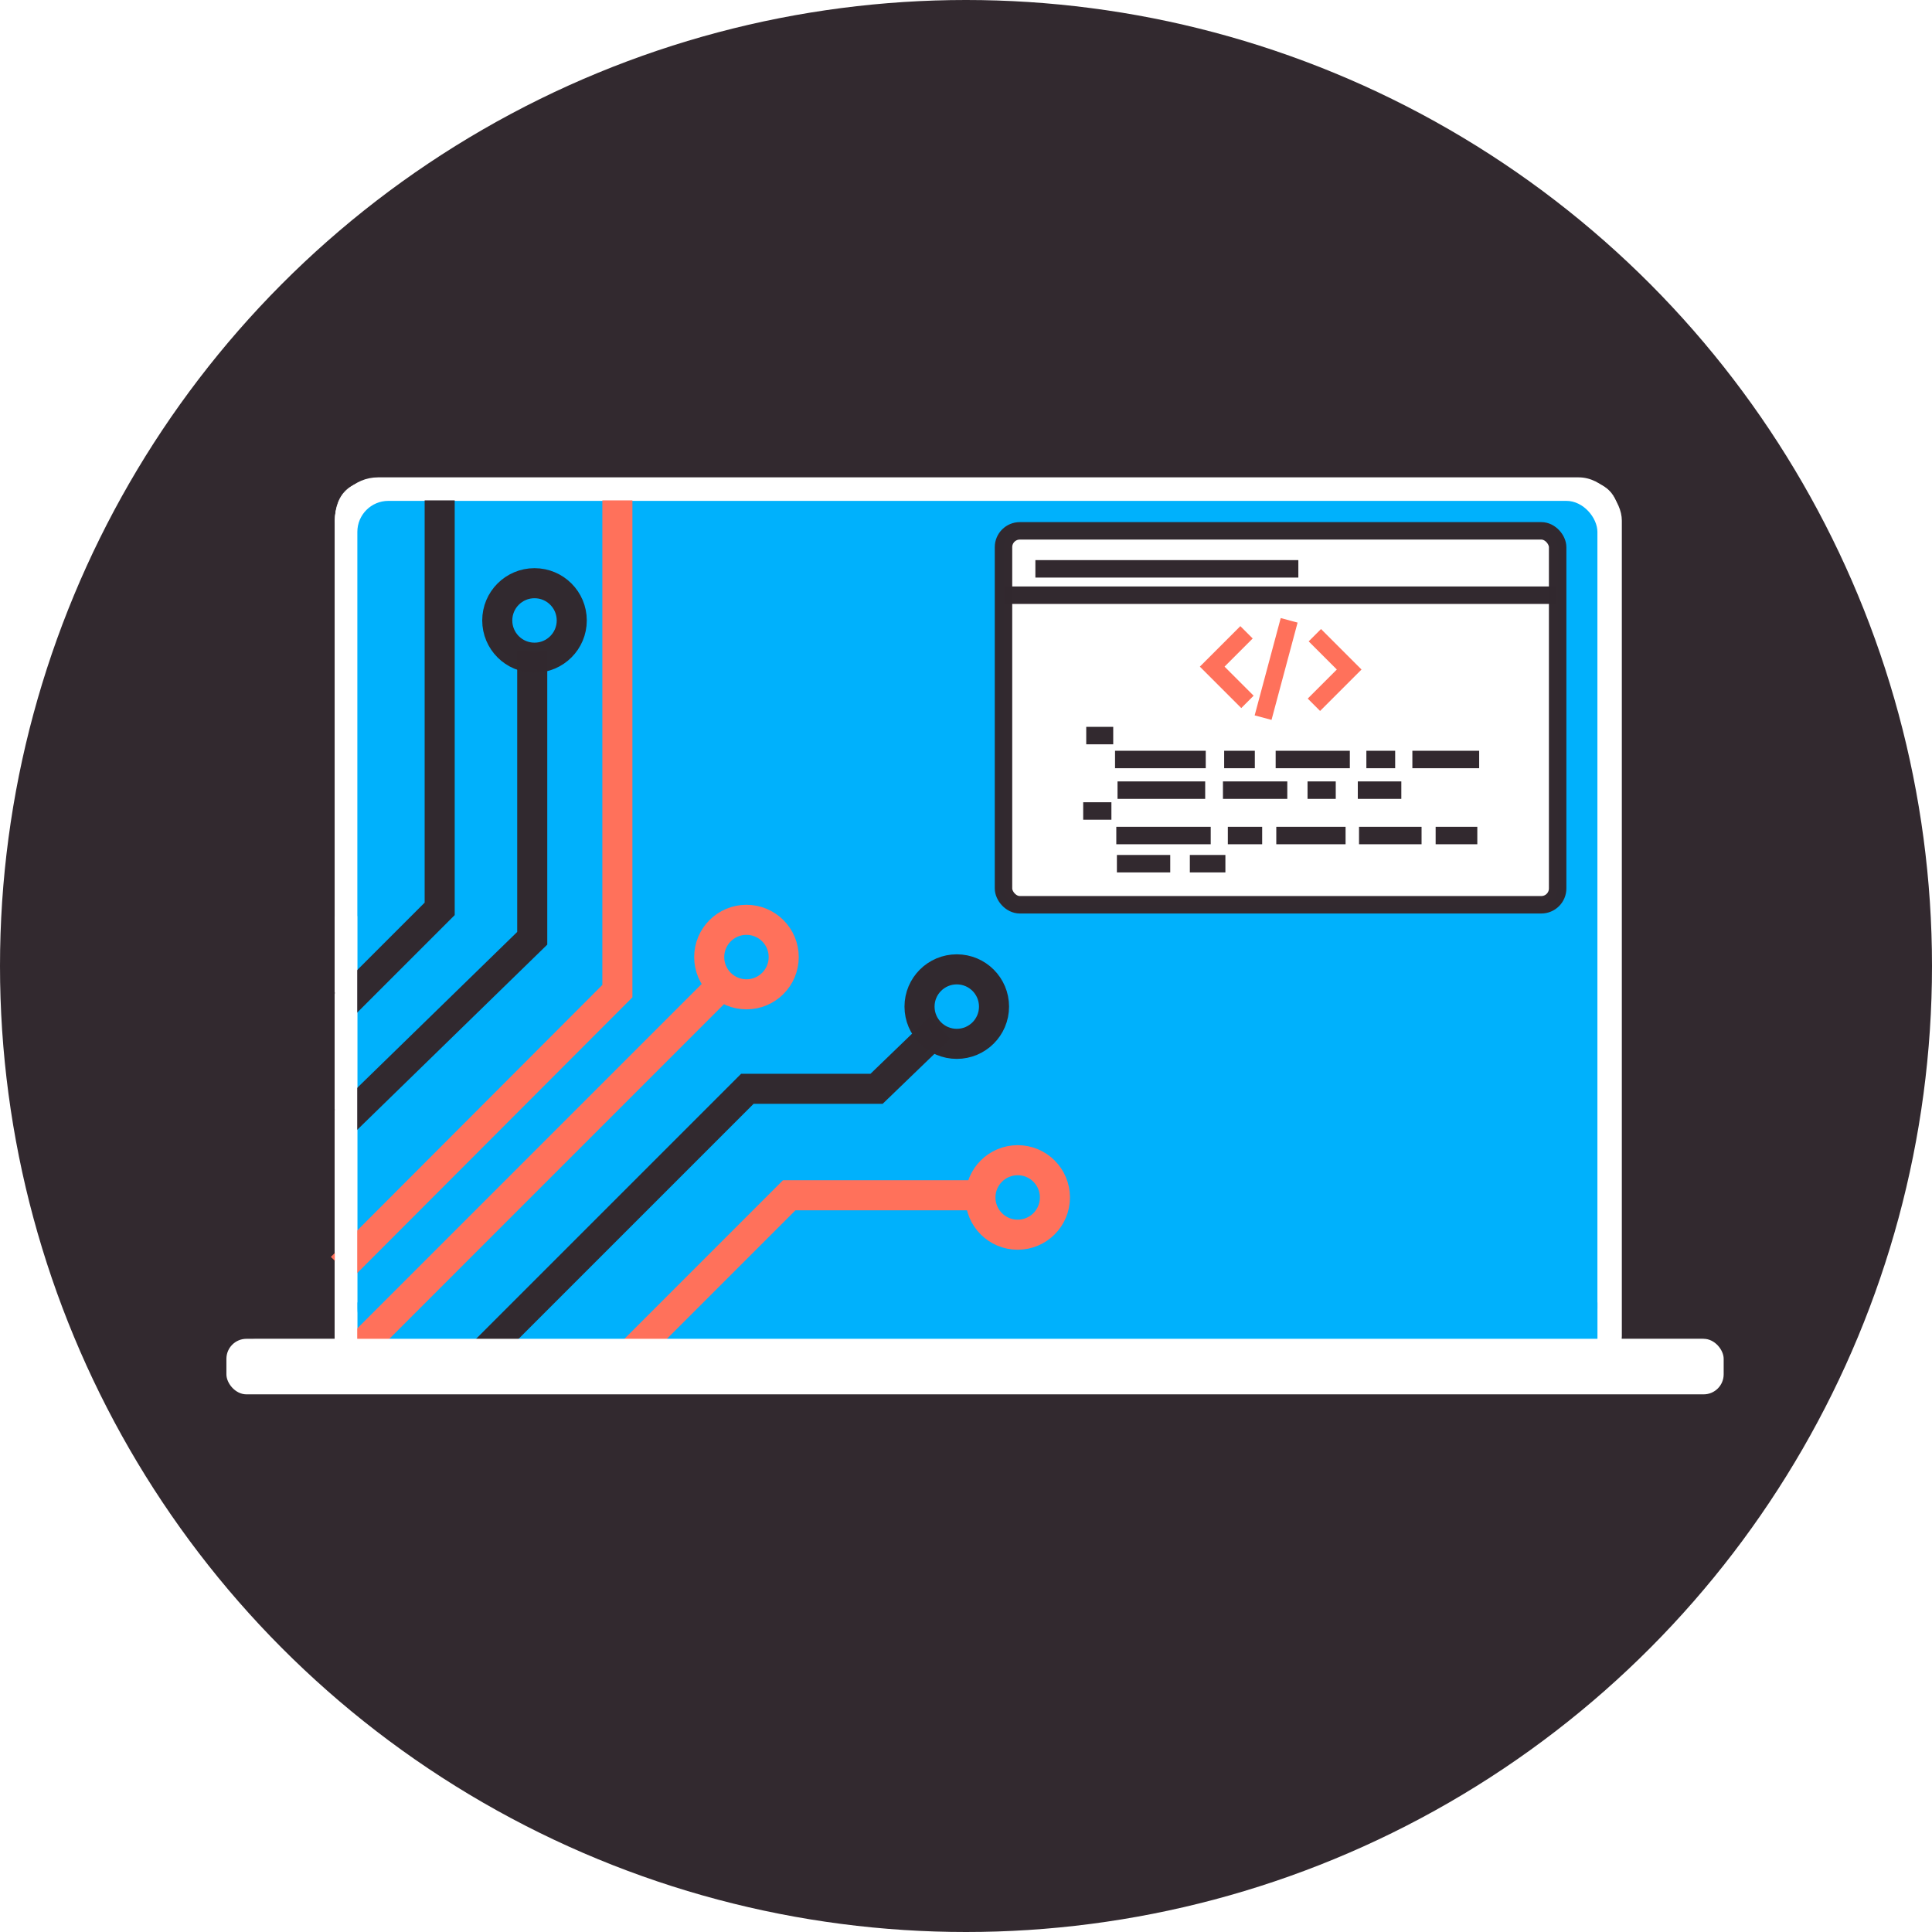 <?xml version="1.0" encoding="UTF-8" standalone="no"?>
<svg
   sodipodi:docname="technical-workshop.svg"
   inkscape:version="1.1 (c68e22c387, 2021-05-23)"
   id="svg8"
   version="1.1"
   viewBox="0 0 40.778 40.778"
   height="40.778mm"
   width="40.778mm"
   xmlns:inkscape="http://www.inkscape.org/namespaces/inkscape"
   xmlns:sodipodi="http://sodipodi.sourceforge.net/DTD/sodipodi-0.dtd"
   xmlns="http://www.w3.org/2000/svg"
   xmlns:svg="http://www.w3.org/2000/svg"
   xmlns:rdf="http://www.w3.org/1999/02/22-rdf-syntax-ns#"
   xmlns:cc="http://creativecommons.org/ns#"
   xmlns:dc="http://purl.org/dc/elements/1.1/">
  <defs
     id="defs2" />
  <sodipodi:namedview
     inkscape:document-rotation="0"
     inkscape:window-maximized="1"
     inkscape:window-y="-9"
     inkscape:window-x="2391"
     inkscape:window-height="1271"
     inkscape:window-width="2400"
     borderlayer="true"
     inkscape:showpageshadow="false"
     fit-margin-bottom="0"
     fit-margin-right="0"
     fit-margin-left="0"
     fit-margin-top="0"
     showgrid="false"
     inkscape:current-layer="layer7"
     inkscape:document-units="px"
     inkscape:cy="92.5426"
     inkscape:cx="114.5513"
     inkscape:zoom="5.6568543"
     inkscape:pageshadow="2"
     inkscape:pageopacity="0"
     borderopacity="1.0"
     bordercolor="#666666"
     pagecolor="#474747"
     id="base"
     inkscape:pagecheckerboard="1"
     showguides="true"
     inkscape:guide-bbox="true" />
  <g
     style="display:none"
     transform="translate(-2.101,-70.501)"
     id="layer1"
     inkscape:groupmode="layer"
     inkscape:label="Background"
     sodipodi:insensitive="true">
    <path
       inkscape:connector-curvature="0"
       id="rect5735"
       d="M -146.844,-4.36 H 191.823 V 186.14 h -338.667 z"
       style="opacity:1;fill:#ffffff;fill-opacity:1;fill-rule:nonzero;stroke:none;stroke-width:3.44;stroke-linecap:round;stroke-linejoin:round;stroke-miterlimit:4;stroke-dasharray:none;stroke-dashoffset:0;stroke-opacity:1" />
  </g>
  <g
     transform="translate(-148.944,-74.861)"
     inkscape:label="Layer 1"
     id="layer2"
     inkscape:groupmode="layer"
     style="display:inline">
    <circle
       style="opacity:0.994;fill:#32292f;fill-opacity:1;stroke-width:0.273"
       id="circle2087"
       cx="169.333"
       cy="95.25"
       r="20.389" />
  </g>
  <g
     inkscape:groupmode="layer"
     id="layer3"
     inkscape:label="Layer 2"
     style="display:none;opacity:1">
    <path
       id="path1173"
       style="fill:#00b1ff;fill-opacity:1;stroke:#ffffff;stroke-width:0.265px;stroke-linecap:butt;stroke-linejoin:miter;stroke-opacity:1"
       d="M 8.499,9.352 C 7.885,9.449 7.289,9.517 7.289,10.562 v 15.503 c 0.032,0.019 -2.656,2.846 -3.128,3.722 0.079,1.313 0.986,1.57 1.53,1.614 l 29.177,0.023 c 1.297,0.047 1.509,-0.872 1.738,-1.775 L 33.559,26.065 V 10.335 c 0,-1.222 -1.079,-0.929 -1.702,-0.983 z m 1.277,0.926 c 0.111,-8.7e-5 0.227,0.006 0.344,0.01 h 20.435 c 0.751,0.005 1.393,0.004 1.393,1.232 v 12.558 c -0.002,0.547 -0.198,0.943 -0.822,1.005 H 9.892 c -0.37,0 -0.982,-0.041 -0.982,-0.845 V 11.201 c 0,-0.813 0.386,-0.923 0.866,-0.923 z m 6.611,18.299 h 8.049 l 1.176,1.176 H 15.338 Z M 17.919,30.27 c 0.009,-2.22e-4 0.019,-9.7e-5 0.028,0 l 4.949,0.052 c 0.56,0.006 0.557,0.606 0,0.606 H 17.947 c -0.586,0 -0.6,-0.644 -0.028,-0.658 z" />
    <path
       style="fill:none;stroke:#000000;stroke-width:0.265px;stroke-linecap:butt;stroke-linejoin:miter;stroke-opacity:1"
       d="M 7.289,26.065 H 33.559 v 0 0"
       id="path5256" />
  </g>
  <g
     inkscape:groupmode="layer"
     id="layer4"
     inkscape:label="Layer 3"
     style="display:inline" />
  <g
     inkscape:groupmode="layer"
     id="layer6"
     inkscape:label="Layer 5"
     style="display:inline" />
  <g
     inkscape:groupmode="layer"
     id="layer5"
     inkscape:label="Layer 4"
     style="display:inline;opacity:1" />
  <g
     inkscape:groupmode="layer"
     id="layer7"
     inkscape:label="Layer 6">
    <g
       id="g14216"
       transform="matrix(0.96,0,0,0.96,1.05,0.197)">
      <g
         id="g5474"
         transform="translate(0.001,-0.014)"
         style="display:inline">
        <path
           sodipodi:nodetypes="sassss"
           id="path1746"
           d="m 36.333,30.439 c 0.404,5.6e-5 0.434,-0.371 0.427,-0.623 -0.006,-0.235 -0.146,-0.558 -0.43,-0.558 H 4.519 c -0.698,0 -0.64,1.177 0,1.177 z"
           style="display:inline;opacity:0.999;fill:#ffffff;fill-opacity:1;stroke:#ffffff;stroke-width:0.015;stroke-linecap:butt;stroke-linejoin:miter;stroke-miterlimit:4;stroke-dasharray:none;stroke-opacity:1;filter:url(#filter989)" />
        <path
           sodipodi:nodetypes="cccccc"
           id="path1754"
           d="M 6.273,29.257 V 11.373 c -0.024,-0.65 0.267,-1.023 1.004,-1.004 H 33.539 c 0.601,-0.009 0.987,0.238 0.967,0.967 v 17.921"
           style="display:inline;opacity:0.999;fill:#ffffff;fill-opacity:1;stroke:#ffffff;stroke-width:0.015;stroke-linecap:butt;stroke-linejoin:miter;stroke-miterlimit:4;stroke-dasharray:none;stroke-opacity:1;filter:url(#filter989)" />
        <path
           style="display:inline;opacity:0.999;fill:#00b1fc;fill-opacity:0.376;stroke:#ffffff;stroke-width:0.015;stroke-linecap:butt;stroke-linejoin:miter;stroke-miterlimit:4;stroke-dasharray:none;stroke-opacity:1;filter:url(#filter989)"
           d="M 6.752,29.258 V 11.784 C 6.729,11.149 7.01,10.784 7.722,10.802 h 25.371 c 0.581,-0.008 0.954,0.233 0.934,0.944 V 29.258"
           id="path1754-5"
           sodipodi:nodetypes="cccccc" />
      </g>
      <rect
         style="display:inline;fill:#ffffff;fill-opacity:1;stroke:none;stroke-width:1.85"
         id="rect1732"
         width="28.297"
         height="19.831"
         x="6.267"
         y="10.29"
         ry="0.95" />
      <rect
         style="display:inline;fill:#00b1fc;fill-opacity:1;stroke:none;stroke-width:0.265"
         id="rect871"
         width="27.264"
         height="18.437"
         x="6.763"
         y="10.807"
         ry="0.682" />
      <rect
         style="display:inline;fill:#00b1fc;fill-opacity:1;stroke:none;stroke-width:0.265"
         id="rect1033"
         width="1.048"
         height="0.814"
         x="32.98"
         y="28.43" />
      <rect
         style="display:inline;fill:#00b1fc;fill-opacity:1;stroke:none;stroke-width:0.265"
         id="rect1033-9"
         width="1.048"
         height="0.814"
         x="6.763"
         y="28.43" />
      <rect
         style="display:inline;fill:#000000;fill-opacity:0;stroke:none;stroke-width:0.265"
         id="rect1283"
         width="34.677"
         height="1.158"
         x="3.936"
         y="29.303" />
      <rect
         style="display:inline;fill:#000000;fill-opacity:0;stroke:none;stroke-width:0.265"
         id="rect1730"
         width="8.185"
         height="10.477"
         x="17.656"
         y="8.302"
         ry="0.44" />
      <g
         id="g1187"
         style="display:inline;opacity:1">
        <path
           style="fill:none;stroke:#32292f;stroke-width:0.661;stroke-linecap:butt;stroke-linejoin:miter;stroke-miterlimit:4;stroke-dasharray:none;stroke-opacity:0.996"
           d="M 6.49,21.86 8.573,19.777 V 10.616"
           id="path1063"
           sodipodi:nodetypes="ccc" />
        <path
           style="fill:none;stroke:#32292f;stroke-width:0.661;stroke-linecap:butt;stroke-linejoin:miter;stroke-miterlimit:4;stroke-dasharray:none;stroke-opacity:0.996"
           d="m 6.498,24.429 4.11,-4.005 V 14.111"
           id="path1065"
           sodipodi:nodetypes="ccc" />
        <path
           style="fill:none;stroke:#ff715b;stroke-width:0.661;stroke-linecap:butt;stroke-linejoin:miter;stroke-miterlimit:4;stroke-dasharray:none;stroke-opacity:1"
           d="m 6.415,27.662 6.065,-6.076 v -10.999"
           id="path1067"
           sodipodi:nodetypes="ccc" />
        <path
           style="fill:none;stroke:#ff715b;stroke-width:0.661;stroke-linecap:butt;stroke-linejoin:miter;stroke-miterlimit:4;stroke-dasharray:none;stroke-opacity:1"
           d="M 6.297,29.933 14.821,21.408"
           id="path1069" />
        <path
           style="fill:none;stroke:#32292f;stroke-width:0.661;stroke-linecap:butt;stroke-linejoin:miter;stroke-miterlimit:4;stroke-dasharray:none;stroke-opacity:0.996"
           d="m 9.235,29.836 6.103,-6.103 h 2.841 l 1.39,-1.341"
           id="path1073"
           sodipodi:nodetypes="cccc" />
        <path
           style="fill:none;stroke:#ff715b;stroke-width:0.661;stroke-linecap:butt;stroke-linejoin:miter;stroke-miterlimit:4;stroke-dasharray:none;stroke-opacity:1"
           d="m 12.206,30.126 4.052,-4.052 h 4.375"
           id="path1075" />
      </g>
      <rect
         style="display:inline;opacity:1;fill:#ffffff;fill-opacity:1;stroke:none;stroke-width:0.273"
         id="rect1958"
         width="32.919"
         height="1.221"
         x="3.884"
         y="29.23"
         ry="0.44" />
      <rect
         style="display:inline;opacity:1;fill:#ffffff;fill-opacity:1;stroke:none;stroke-width:0.268"
         id="rect2652"
         width="0.493"
         height="9.823"
         x="6.267"
         y="19.936" />
      <rect
         style="display:inline;opacity:1;fill:#ffffff;fill-opacity:1;stroke:none;stroke-width:0.265"
         id="rect987"
         width="5.341"
         height="0.414"
         x="8.198"
         y="10.382" />
      <circle
         style="display:inline;opacity:1;fill:none;fill-opacity:1;stroke:#32292f;stroke-width:0.661;stroke-miterlimit:4;stroke-dasharray:none;stroke-opacity:0.996"
         id="path3077"
         cx="10.658"
         cy="13.436"
         r="0.819" />
      <circle
         style="display:inline;opacity:1;fill:none;fill-opacity:1;stroke:#ff715b;stroke-width:0.661;stroke-miterlimit:4;stroke-dasharray:none;stroke-opacity:1"
         id="path3077-5"
         cx="15.318"
         cy="20.837"
         r="0.819" />
      <circle
         style="display:inline;opacity:1;fill:none;fill-opacity:1;stroke:#32292f;stroke-width:0.661;stroke-miterlimit:4;stroke-dasharray:none;stroke-opacity:0.996"
         id="path3077-9"
         cx="19.942"
         cy="21.926"
         r="0.819" />
      <circle
         style="display:inline;opacity:1;fill:none;fill-opacity:1;stroke:#ff715b;stroke-width:0.661;stroke-miterlimit:4;stroke-dasharray:none;stroke-opacity:1"
         id="path3077-7"
         cx="21.281"
         cy="26.122"
         r="0.819" />
      <g
         id="g7177"
         style="stroke:#32292f;stroke-width:0.471;stroke-miterlimit:4;stroke-dasharray:none;stroke-opacity:0.996"
         transform="matrix(0.815,0,0,0.815,6.252,1.237)">
        <rect
           style="fill:#ffffff;fill-opacity:1;stroke:#32292f;stroke-width:0.471;stroke-miterlimit:4;stroke-dasharray:none;stroke-opacity:0.996"
           id="rect2525"
           width="14.949"
           height="10.087"
           x="18.058"
           y="12.551"
           ry="0.44" />
        <path
           style="fill:none;stroke:#32292f;stroke-width:0.471;stroke-linecap:butt;stroke-linejoin:miter;stroke-miterlimit:4;stroke-dasharray:none;stroke-opacity:0.996"
           d="M 18.074,14.287 H 32.974"
           id="path6482" />
        <path
           style="fill:#ffffff;fill-opacity:1;stroke:#ff715b;stroke-width:0.471;stroke-linecap:butt;stroke-linejoin:miter;stroke-miterlimit:4;stroke-dasharray:none;stroke-opacity:1"
           d="m 25.764,14.965 -0.703,2.625"
           id="path6484" />
        <path
           style="fill:#ffffff;fill-opacity:1;stroke:#ff715b;stroke-width:0.471;stroke-linecap:butt;stroke-linejoin:miter;stroke-miterlimit:4;stroke-dasharray:none;stroke-opacity:1"
           d="m 24.639,17.165 -0.951,-0.951 0.926,-0.926"
           id="path6486" />
        <path
           style="fill:#ffffff;fill-opacity:1;stroke:#ff715b;stroke-width:0.471;stroke-linecap:butt;stroke-linejoin:miter;stroke-miterlimit:4;stroke-dasharray:none;stroke-opacity:1"
           d="m 26.432,17.243 0.951,-0.951 -0.926,-0.926"
           id="path6486-0" />
        <path
           style="fill:none;stroke:#32292f;stroke-width:0.471;stroke-linecap:butt;stroke-linejoin:miter;stroke-miterlimit:4;stroke-dasharray:none;stroke-opacity:0.996"
           d="m 18.918,13.576 h 7.094"
           id="path6668" />
        <path
           style="fill:none;stroke:#32292f;stroke-width:0.471;stroke-linecap:butt;stroke-linejoin:miter;stroke-miterlimit:4;stroke-dasharray:none;stroke-opacity:0.996"
           d="m 20.29,18.074 h 0.728"
           id="path6670" />
        <path
           style="fill:none;stroke:#32292f;stroke-width:0.471;stroke-linecap:butt;stroke-linejoin:miter;stroke-miterlimit:4;stroke-dasharray:none;stroke-opacity:0.996"
           d="m 21.067,18.719 h 2.447"
           id="path6682" />
        <path
           style="fill:none;stroke:#32292f;stroke-width:0.471;stroke-linecap:butt;stroke-linejoin:miter;stroke-miterlimit:4;stroke-dasharray:none;stroke-opacity:0.996"
           d="m 24.011,18.719 h 0.827"
           id="path6684" />
        <path
           style="fill:none;stroke:#32292f;stroke-width:0.471;stroke-linecap:butt;stroke-linejoin:miter;stroke-miterlimit:4;stroke-dasharray:none;stroke-opacity:0.996"
           d="M 25.4,18.719 H 27.401"
           id="path6686" />
        <path
           style="fill:none;stroke:#32292f;stroke-width:0.471;stroke-linecap:butt;stroke-linejoin:miter;stroke-miterlimit:4;stroke-dasharray:none;stroke-opacity:0.996"
           d="m 27.847,18.719 h 0.777"
           id="path6688" />
        <path
           style="fill:none;stroke:#32292f;stroke-width:0.471;stroke-linecap:butt;stroke-linejoin:miter;stroke-miterlimit:4;stroke-dasharray:none;stroke-opacity:0.996"
           d="m 29.088,18.719 h 1.802"
           id="path6690" />
        <path
           style="fill:none;stroke:#32292f;stroke-width:0.471;stroke-linecap:butt;stroke-linejoin:miter;stroke-miterlimit:4;stroke-dasharray:none;stroke-opacity:0.996"
           d="m 21.134,19.546 h 2.365"
           id="path6694" />
        <path
           style="fill:none;stroke:#32292f;stroke-width:0.471;stroke-linecap:butt;stroke-linejoin:miter;stroke-miterlimit:4;stroke-dasharray:none;stroke-opacity:0.996"
           d="m 23.978,19.546 h 1.736"
           id="path6696" />
        <path
           style="fill:none;stroke:#32292f;stroke-width:0.471;stroke-linecap:butt;stroke-linejoin:miter;stroke-miterlimit:4;stroke-dasharray:none;stroke-opacity:0.996"
           d="m 26.26,19.546 h 0.761"
           id="path6698" />
        <path
           style="fill:none;stroke:#32292f;stroke-width:0.471;stroke-linecap:butt;stroke-linejoin:miter;stroke-miterlimit:4;stroke-dasharray:none;stroke-opacity:0.996"
           d="m 27.616,19.546 h 1.174"
           id="path6700" />
        <path
           style="fill:none;stroke:#32292f;stroke-width:0.471;stroke-linecap:butt;stroke-linejoin:miter;stroke-miterlimit:4;stroke-dasharray:none;stroke-opacity:0.996"
           d="m 20.208,20.108 h 0.761"
           id="path6702" />
        <path
           style="fill:none;stroke:#32292f;stroke-width:0.471;stroke-linecap:butt;stroke-linejoin:miter;stroke-miterlimit:4;stroke-dasharray:none;stroke-opacity:0.996"
           d="m 21.101,20.77 h 2.547"
           id="path6706" />
        <path
           style="fill:none;stroke:#32292f;stroke-width:0.471;stroke-linecap:butt;stroke-linejoin:miter;stroke-miterlimit:4;stroke-dasharray:none;stroke-opacity:0.996"
           d="m 24.11,20.77 h 0.926"
           id="path6708" />
        <path
           style="fill:none;stroke:#32292f;stroke-width:0.471;stroke-linecap:butt;stroke-linejoin:miter;stroke-miterlimit:4;stroke-dasharray:none;stroke-opacity:0.996"
           d="m 25.417,20.77 h 1.869"
           id="path6710" />
        <path
           style="fill:none;stroke:#32292f;stroke-width:0.471;stroke-linecap:butt;stroke-linejoin:miter;stroke-miterlimit:4;stroke-dasharray:none;stroke-opacity:0.996"
           d="m 27.649,20.77 h 1.687"
           id="path6712" />
        <path
           style="fill:none;stroke:#32292f;stroke-width:0.471;stroke-linecap:butt;stroke-linejoin:miter;stroke-miterlimit:4;stroke-dasharray:none;stroke-opacity:0.996"
           d="m 29.716,20.77 h 1.124"
           id="path6714" />
        <path
           style="fill:none;stroke:#32292f;stroke-width:0.471;stroke-linecap:butt;stroke-linejoin:miter;stroke-miterlimit:4;stroke-dasharray:none;stroke-opacity:0.996"
           d="m 21.117,21.53 h 1.439"
           id="path6718" />
        <path
           style="fill:none;stroke:#32292f;stroke-width:0.471;stroke-linecap:butt;stroke-linejoin:miter;stroke-miterlimit:4;stroke-dasharray:none;stroke-opacity:0.996"
           d="m 23.085,21.53 h 0.959"
           id="path6720" />
      </g>
    </g>
  </g>
</svg>
